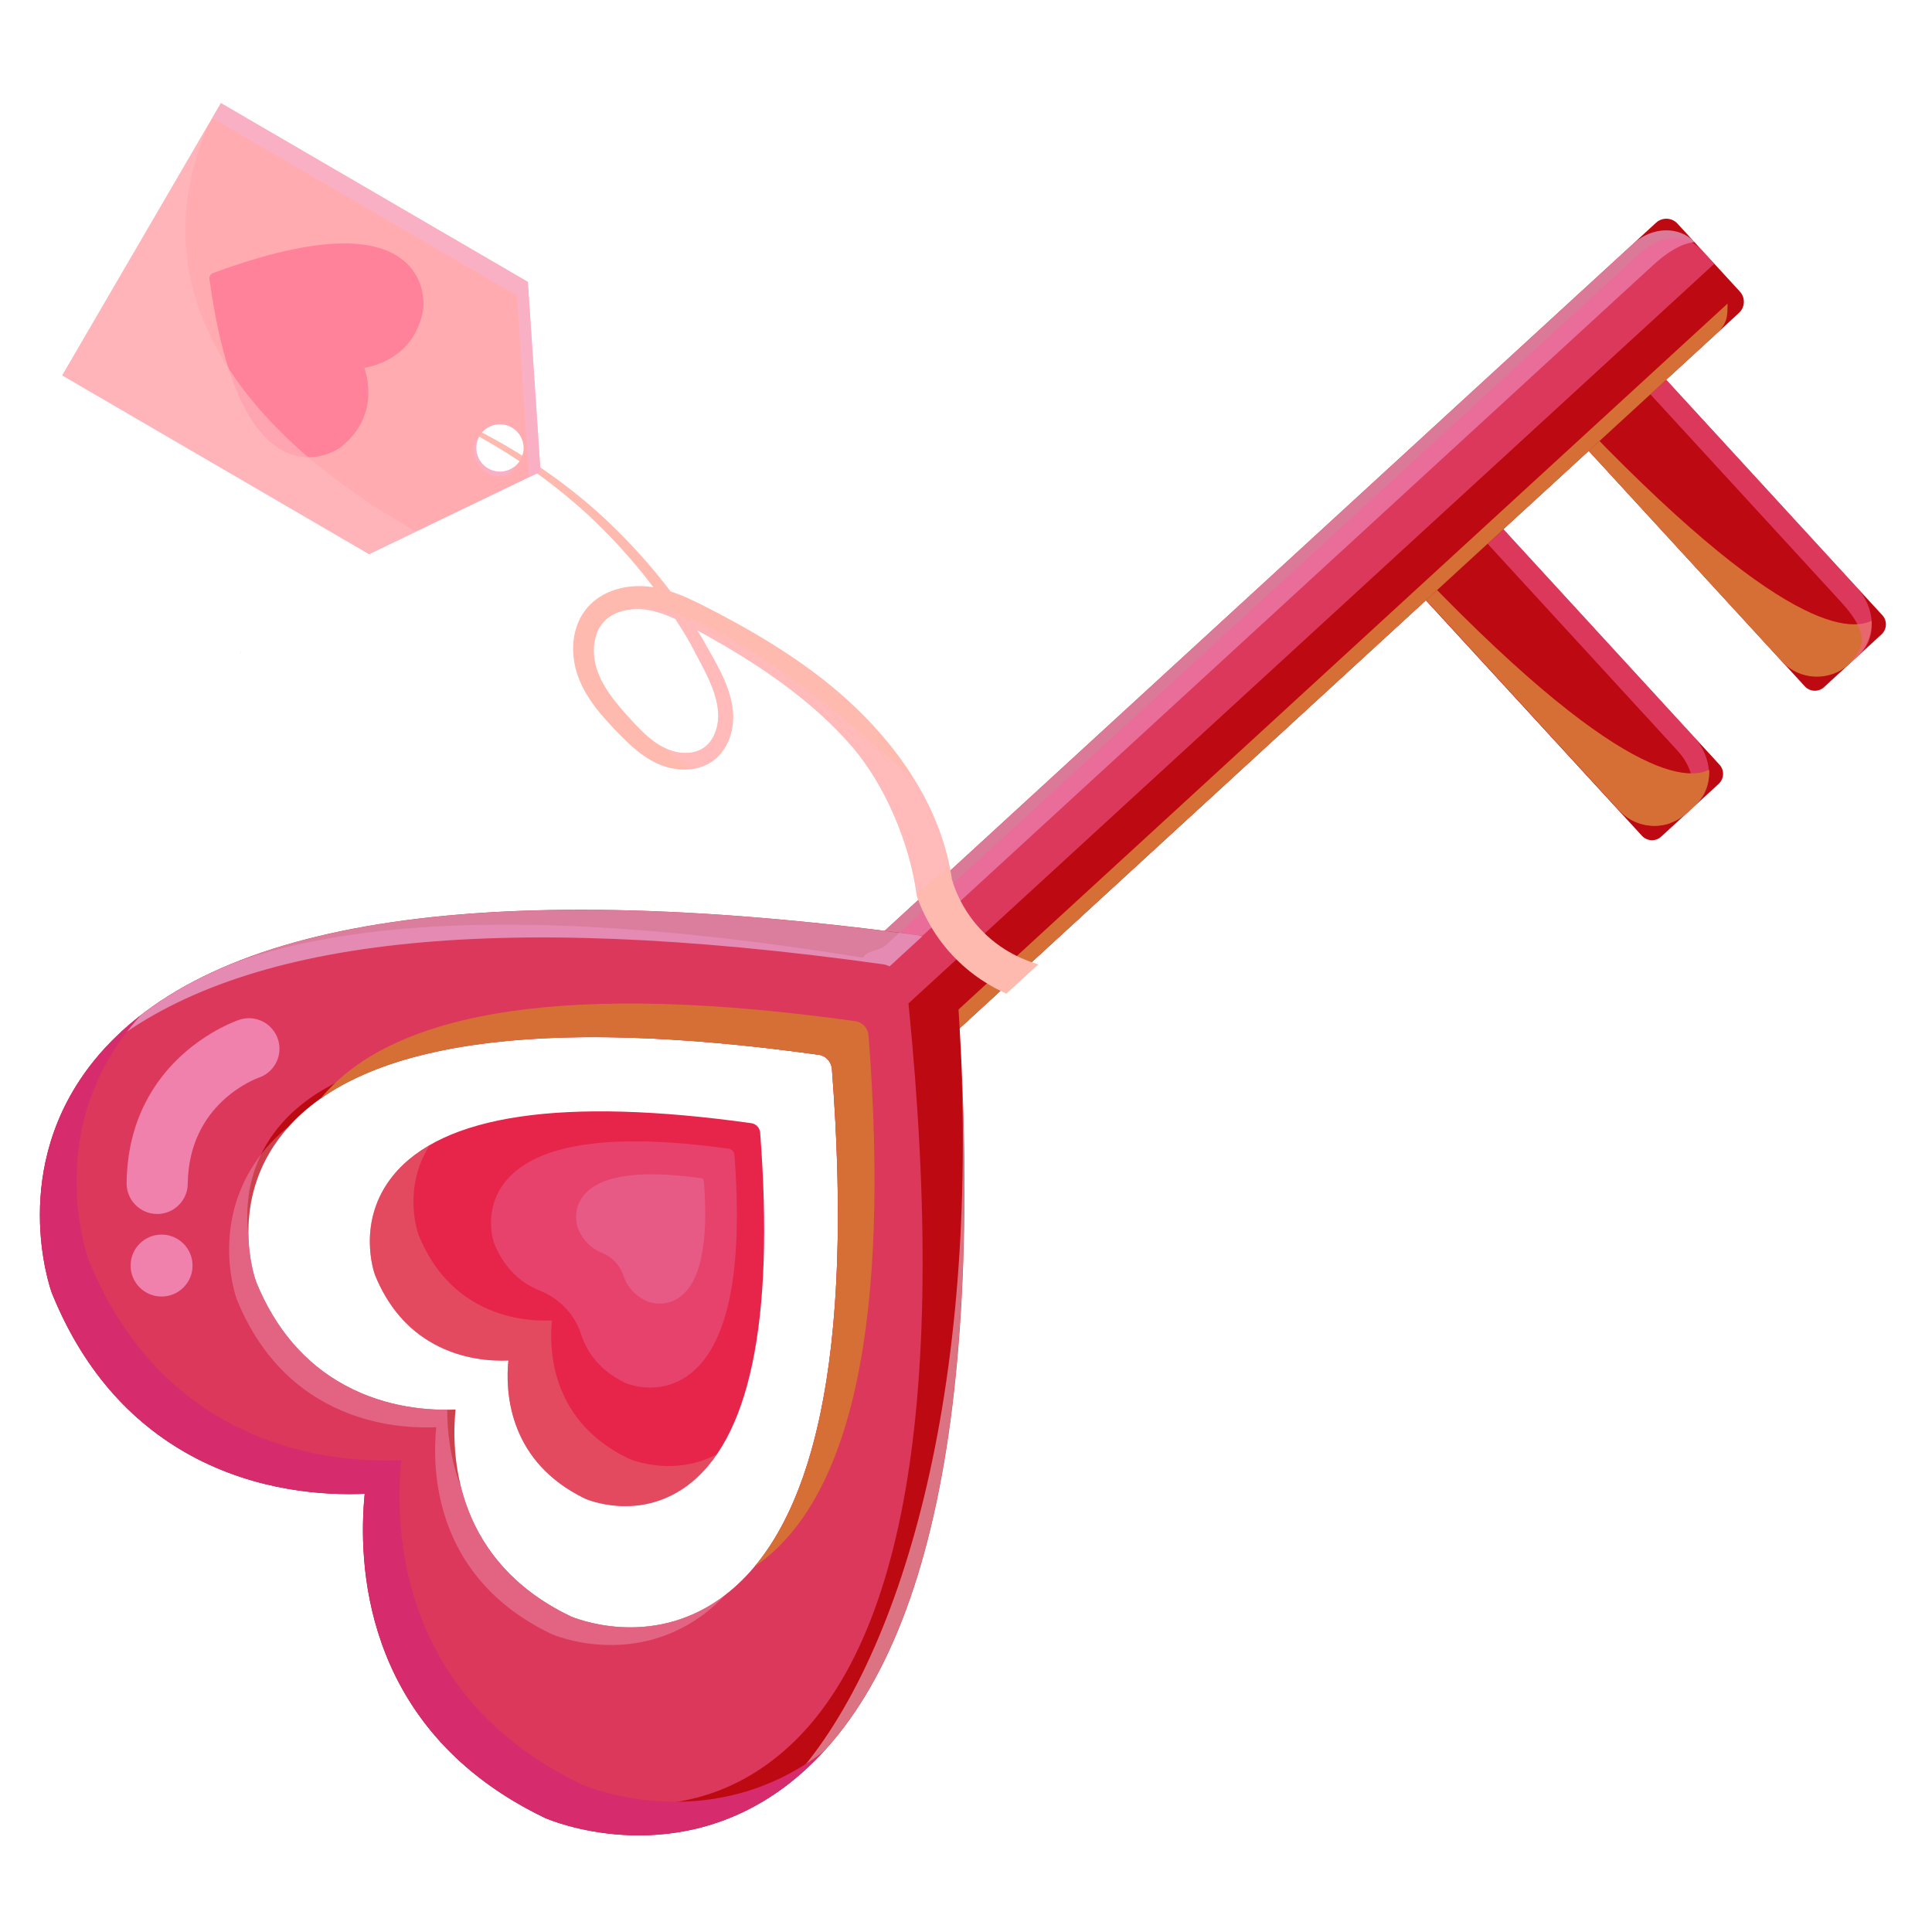 <svg width="50" height="50" viewBox="0 0 50 50" fill="none" xmlns="http://www.w3.org/2000/svg">
<path d="M46.709 17.763L39.216 9.6C39.086 9.458 39.095 9.235 39.237 9.105L40.727 7.737C40.869 7.607 41.091 7.617 41.222 7.759L48.715 15.922C48.846 16.064 48.836 16.287 48.694 16.417L47.204 17.785C47.062 17.915 46.84 17.905 46.709 17.763Z" fill="#BD0911"/>
<path d="M48.437 16.065C47.696 16.421 45.538 16.059 39.491 9.387C39.483 9.694 39.587 10.005 39.811 10.248L46.114 17.116C46.572 17.614 47.354 17.648 47.852 17.19L48.046 17.012C48.32 16.761 48.448 16.412 48.437 16.065Z" fill="#D66F36"/>
<path opacity="0.54" d="M48.051 15.2L41.886 8.483C41.391 7.943 40.609 7.847 40.148 8.269L39.816 8.575C39.803 8.586 39.791 8.6 39.779 8.612C40.244 8.23 40.995 8.334 41.476 8.859L47.642 15.575C48.511 16.527 48.163 16.858 47.742 17.288C47.756 17.276 47.77 17.267 47.783 17.255L48.116 16.949C48.576 16.527 48.547 15.739 48.051 15.2Z" fill="#F6609A"/>
<path d="M42.495 21.632L35.002 13.468C34.872 13.326 34.881 13.103 35.023 12.973L36.513 11.605C36.655 11.475 36.877 11.485 37.008 11.627L44.501 19.791C44.632 19.933 44.622 20.155 44.48 20.286L42.99 21.653C42.849 21.783 42.626 21.773 42.495 21.632Z" fill="#BD0911"/>
<path opacity="0.54" d="M43.837 19.067L37.672 12.35C37.177 11.81 36.395 11.714 35.935 12.136L35.602 12.442C35.589 12.454 35.578 12.467 35.565 12.479C36.03 12.097 36.781 12.201 37.263 12.726L43.428 19.443C43.909 19.968 43.949 20.725 43.529 21.155C43.542 21.144 43.556 21.134 43.569 21.122L43.902 20.816C44.362 20.394 44.333 19.607 43.837 19.067Z" fill="#F6609A"/>
<path d="M44.234 19.923C43.494 20.278 41.336 19.916 35.288 13.244C35.281 13.552 35.385 13.862 35.608 14.105L41.912 20.973C42.37 21.471 43.152 21.505 43.65 21.047L43.844 20.87C44.117 20.619 44.246 20.269 44.234 19.923Z" fill="#D66F36"/>
<path d="M43.23 21.302C42.98 21.232 42.405 20.972 41.517 20.004C40.291 18.669 35.852 13.832 35.852 13.832L35.593 14.095C35.597 14.1 35.6 14.105 35.604 14.11L41.907 20.977C42.251 21.351 42.778 21.463 43.23 21.302Z" fill="#D66F36"/>
<path d="M43.413 5.787L45.028 7.546C45.174 7.704 45.163 7.954 45.004 8.099L24.099 27.289C23.94 27.434 23.691 27.424 23.545 27.265L21.93 25.506C21.785 25.347 21.795 25.098 21.954 24.952L42.86 5.763C43.019 5.617 43.268 5.628 43.413 5.787Z" fill="#BD0911"/>
<path d="M44.709 7.857L24.434 26.468C24.019 26.849 23.484 26.967 23.145 26.782C23.172 26.84 23.205 26.895 23.249 26.943C23.558 27.279 24.206 27.191 24.69 26.747L44.414 8.642C44.721 8.36 44.705 8.169 44.709 7.857Z" fill="#D66F36"/>
<g opacity="0.68">
<path d="M23.057 24.968L42.781 6.863C43.152 6.523 43.524 6.295 43.854 6.267C43.813 6.145 43.944 6.365 43.854 6.267C43.466 5.844 42.753 5.862 42.269 6.306L22.545 24.41C22.061 24.854 21.983 25.563 22.371 25.986C22.462 26.084 22.57 26.158 22.689 26.209C22.555 25.805 22.686 25.309 23.057 24.968Z" fill="#E8AED8"/>
</g>
<path d="M24.717 24.839C24.7 24.619 24.571 24.429 24.385 24.328C24.319 24.292 24.245 24.267 24.168 24.258C12.752 22.667 5.44 23.738 2.438 27.445C0.2 30.208 1.294 33.331 1.341 33.461C1.344 33.47 1.347 33.477 1.351 33.485C2.124 35.386 3.333 36.794 4.942 37.67C6.663 38.606 8.42 38.703 9.439 38.66C9.263 40.436 9.39 44.497 13.634 46.807C13.783 46.888 13.937 46.968 14.093 47.043C14.102 47.047 14.108 47.05 14.117 47.054C14.246 47.109 17.294 48.393 20.189 46.331C24.074 43.563 25.599 36.333 24.717 24.839ZM18.644 41.371C16.798 42.686 14.852 41.866 14.77 41.832C14.765 41.83 14.762 41.827 14.758 41.825C14.657 41.777 14.559 41.726 14.464 41.675C11.757 40.201 11.676 37.611 11.788 36.479C11.139 36.508 10.017 36.445 8.921 35.848C7.894 35.29 7.124 34.391 6.631 33.181C6.628 33.174 6.627 33.169 6.626 33.165C6.593 33.081 5.897 31.091 7.325 29.329C9.239 26.965 13.901 26.28 21.18 27.297C21.23 27.302 21.277 27.318 21.32 27.341C21.439 27.406 21.519 27.526 21.53 27.669C22.093 34.996 21.121 39.606 18.644 41.371Z" fill="#BD0911"/>
<path opacity="0.54" d="M23.511 25.966C23.518 25.959 23.526 25.955 23.534 25.948L44.366 6.826C44.365 6.824 44.364 6.823 44.363 6.821L44.079 6.512C43.567 5.954 42.934 6.097 42.377 6.609L22.921 24.467C22.766 24.609 22.413 24.602 22.339 24.786C14.987 23.591 9.506 23.647 5.968 24.953C4.456 25.577 3.278 26.407 2.437 27.445C2.283 27.635 2.148 27.827 2.024 28.02C0.686 30.384 1.601 32.851 1.645 32.964C1.648 32.973 1.651 32.979 1.655 32.987C2.438 34.812 3.619 36.181 5.162 37.058C6.811 37.995 8.473 38.136 9.433 38.123C9.422 38.284 9.414 38.464 9.412 38.66C9.42 38.66 9.43 38.66 9.438 38.66C9.429 38.749 9.422 38.846 9.415 38.947C9.458 40.853 10.121 43.982 13.621 45.969C13.764 46.051 13.912 46.131 14.061 46.206C14.07 46.21 14.076 46.214 14.085 46.217C14.207 46.273 17.12 47.577 19.793 45.703C23.324 43.228 24.573 36.587 23.511 25.966ZM18.643 41.371C16.797 42.685 14.852 41.866 14.769 41.831C14.765 41.83 14.762 41.827 14.757 41.825C14.656 41.777 14.559 41.726 14.464 41.675C12.9 40.824 12.215 39.601 11.935 38.502C11.643 37.744 11.573 37.02 11.576 36.483C10.911 36.489 9.907 36.385 8.921 35.848C7.894 35.289 7.123 34.391 6.631 33.18C6.628 33.174 6.626 33.169 6.625 33.164C6.61 33.125 6.449 32.658 6.431 31.995C6.342 31.272 6.394 30.194 7.174 29.214C7.912 28.286 9.129 27.662 10.806 27.336C13.269 26.693 16.733 26.675 21.179 27.296C21.229 27.301 21.276 27.317 21.319 27.341C21.438 27.405 21.519 27.526 21.53 27.668C22.092 34.996 21.12 39.605 18.643 41.371Z" fill="#F6609A"/>
<path opacity="0.29" d="M18.145 41.828C18.383 41.658 18.603 41.455 18.813 41.233C18.756 41.278 18.702 41.329 18.644 41.37C16.797 42.685 14.852 41.866 14.77 41.831C14.765 41.83 14.762 41.826 14.757 41.825C14.656 41.777 14.559 41.726 14.464 41.675C11.757 40.201 11.676 37.611 11.788 36.479C11.138 36.507 10.017 36.445 8.921 35.848C7.894 35.289 7.123 34.391 6.631 33.18C6.628 33.174 6.627 33.169 6.625 33.164C6.593 33.08 5.897 31.09 7.324 29.329C7.391 29.247 7.468 29.172 7.541 29.095C7.274 29.308 7.03 29.535 6.826 29.786C5.399 31.548 6.095 33.538 6.127 33.622C6.128 33.626 6.13 33.631 6.132 33.638C6.625 34.848 7.396 35.747 8.423 36.305C9.518 36.902 10.64 36.965 11.29 36.936C11.177 38.068 11.258 40.658 13.966 42.132C14.06 42.183 14.158 42.234 14.259 42.282C14.264 42.284 14.267 42.287 14.271 42.289C14.354 42.324 16.299 43.143 18.145 41.828Z" fill="#F6CEE2"/>
<path opacity="0.54" d="M20.433 46.145C23.327 43.042 25.368 35.971 24.833 26.605C25.417 36.839 23.937 43.404 20.433 46.145Z" fill="#F6CEE2"/>
<g opacity="0.7">
<path d="M22.834 24.953C22.9 24.96 22.965 24.982 23.023 25.009L23.87 24.232C23.843 24.219 23.812 24.215 23.783 24.206C13.161 22.77 6.153 23.677 2.928 26.905C2.864 26.97 2.799 27.034 2.737 27.1C6.251 24.315 12.67 23.537 22.834 24.953Z" fill="#E8AED8"/>
</g>
<path d="M21.136 45.462C18.241 47.524 15.193 46.24 15.064 46.184C15.055 46.181 15.049 46.177 15.04 46.174C14.884 46.099 14.73 46.019 14.581 45.937C10.337 43.627 10.21 39.566 10.386 37.79C9.367 37.834 7.61 37.737 5.889 36.801C4.28 35.924 3.071 34.516 2.298 32.615C2.294 32.607 2.291 32.601 2.288 32.591C2.241 32.461 1.147 29.338 3.385 26.576C3.469 26.472 3.557 26.371 3.648 26.271C3.189 26.628 2.783 27.018 2.438 27.445C0.2 30.207 1.294 33.33 1.341 33.46C1.344 33.47 1.347 33.476 1.351 33.484C2.124 35.385 3.333 36.794 4.942 37.67C6.663 38.606 8.42 38.703 9.439 38.659C9.263 40.436 9.39 44.497 13.634 46.807C13.783 46.888 13.937 46.968 14.093 47.043C14.102 47.047 14.108 47.05 14.117 47.053C14.246 47.109 17.294 48.393 20.189 46.331C20.594 46.042 20.972 45.703 21.325 45.317C21.262 45.365 21.2 45.416 21.136 45.462Z" fill="#D62C6D"/>
<path d="M22.478 26.799C22.466 26.656 22.386 26.536 22.267 26.472C22.224 26.448 22.177 26.432 22.127 26.427C14.874 25.414 10.22 26.091 8.293 28.435C10.599 26.807 14.921 26.422 21.18 27.296C21.23 27.301 21.277 27.317 21.32 27.341C21.439 27.405 21.52 27.526 21.531 27.668C22.02 34.045 21.347 38.363 19.531 40.539C19.551 40.526 19.571 40.515 19.591 40.501C22.068 38.736 23.04 34.126 22.478 26.799Z" fill="#D66F36"/>
<path d="M17.742 38.48C16.507 39.36 15.206 38.812 15.151 38.789C15.148 38.788 15.146 38.785 15.143 38.784C15.075 38.752 15.01 38.718 14.947 38.684C13.136 37.698 13.081 35.966 13.157 35.209C12.722 35.228 11.972 35.186 11.239 34.786C10.552 34.413 10.037 33.812 9.707 33.002C9.705 32.998 9.705 32.995 9.704 32.992C9.682 32.935 9.217 31.605 10.171 30.426C11.452 28.845 14.57 28.387 19.438 29.067C19.471 29.07 19.503 29.081 19.532 29.097C19.611 29.14 19.665 29.22 19.673 29.316C20.049 34.217 19.399 37.3 17.742 38.48Z" fill="#E7244A"/>
<g opacity="0.22">
<path d="M17.802 35.599C17.032 36.148 16.22 35.806 16.186 35.791C16.184 35.791 16.183 35.789 16.181 35.789C16.139 35.769 16.098 35.748 16.058 35.726C15.468 35.405 15.177 34.956 15.04 34.534C14.871 34.009 14.478 33.604 13.966 33.399C13.893 33.37 13.82 33.336 13.747 33.296C13.318 33.063 12.997 32.688 12.791 32.183C12.79 32.181 12.79 32.179 12.789 32.177C12.776 32.142 12.485 31.312 13.081 30.577C13.879 29.591 15.823 29.305 18.859 29.729C18.88 29.732 18.9 29.738 18.918 29.748C18.967 29.775 19.001 29.825 19.006 29.884C19.24 32.941 18.834 34.863 17.802 35.599Z" fill="#E7AEE5"/>
</g>
<g opacity="0.22">
<path d="M17.585 33.574C17.181 33.862 16.755 33.682 16.737 33.675C16.736 33.675 16.735 33.674 16.734 33.673C16.712 33.663 16.691 33.652 16.67 33.641C16.36 33.472 16.207 33.236 16.135 33.014C16.046 32.739 15.84 32.526 15.571 32.419C15.533 32.403 15.494 32.385 15.456 32.364C15.231 32.242 15.062 32.045 14.954 31.78C14.954 31.779 14.953 31.778 14.953 31.777C14.946 31.758 14.793 31.323 15.106 30.937C15.525 30.419 16.546 30.269 18.14 30.491C18.151 30.493 18.162 30.496 18.171 30.501C18.197 30.515 18.215 30.542 18.217 30.573C18.34 32.178 18.128 33.188 17.585 33.574Z" fill="#E7AEE5"/>
</g>
<path opacity="0.5" d="M16.279 37.753C16.276 37.752 16.274 37.75 16.271 37.748C16.204 37.716 16.138 37.682 16.075 37.648C14.264 36.663 14.21 34.93 14.285 34.173C13.851 34.192 13.1 34.15 12.368 33.751C11.681 33.377 11.165 32.776 10.836 31.966C10.834 31.962 10.833 31.959 10.832 31.956C10.812 31.904 10.408 30.745 11.124 29.635C10.738 29.857 10.419 30.12 10.171 30.426C9.217 31.605 9.682 32.935 9.704 32.992C9.704 32.995 9.705 32.998 9.707 33.002C10.037 33.812 10.552 34.413 11.239 34.786C11.972 35.186 12.722 35.227 13.157 35.209C13.081 35.966 13.136 37.698 14.947 38.684C15.01 38.718 15.075 38.752 15.143 38.784C15.146 38.785 15.148 38.788 15.151 38.789C15.206 38.812 16.507 39.36 17.742 38.48C18.046 38.264 18.315 37.982 18.551 37.638C17.421 38.23 16.33 37.774 16.279 37.753Z" fill="#E06F74"/>
<path d="M26.046 25.716C25.685 25.554 25.134 25.251 24.626 24.698C24.114 24.142 23.857 23.564 23.727 23.189C24.002 22.936 24.278 22.683 24.553 22.431C24.618 22.758 24.799 23.423 25.356 24.028C25.91 24.629 26.552 24.865 26.872 24.957C26.597 25.21 26.322 25.463 26.046 25.716Z" fill="#FFBAB0"/>
<path d="M23.728 23.189C23.561 21.873 22.919 20.308 22.017 19.282C21.113 18.247 19.964 17.423 18.751 16.71C18.448 16.532 18.136 16.358 17.828 16.192C17.521 16.029 17.218 15.887 16.911 15.814C16.608 15.739 16.297 15.743 16.022 15.839C15.749 15.935 15.542 16.124 15.445 16.393C15.344 16.659 15.348 16.983 15.433 17.277C15.522 17.575 15.693 17.862 15.902 18.128C16.11 18.393 16.356 18.662 16.595 18.903C16.836 19.14 17.102 19.343 17.392 19.432C17.682 19.523 18.009 19.506 18.229 19.34C18.454 19.178 18.58 18.866 18.588 18.556C18.601 17.92 18.189 17.283 17.873 16.663C17.177 15.434 16.278 14.319 15.244 13.348C14.199 12.387 13.011 11.58 11.731 10.953C10.445 10.34 9.065 9.917 7.648 9.717C9.07 9.881 10.466 10.269 11.778 10.853C13.083 11.451 14.306 12.236 15.391 13.184C16.466 14.143 17.413 15.255 18.159 16.497C18.332 16.817 18.524 17.121 18.68 17.454C18.836 17.787 18.973 18.156 18.973 18.562C18.971 18.959 18.832 19.392 18.479 19.669C18.305 19.805 18.093 19.883 17.883 19.907C17.673 19.933 17.465 19.909 17.268 19.855C16.866 19.741 16.546 19.495 16.272 19.242C16.001 18.982 15.757 18.729 15.514 18.438C15.277 18.148 15.061 17.818 14.933 17.432C14.812 17.045 14.787 16.618 14.927 16.207C14.996 16.003 15.113 15.807 15.271 15.649C15.429 15.491 15.62 15.374 15.819 15.298C16.218 15.144 16.651 15.137 17.043 15.223C17.436 15.307 17.789 15.466 18.117 15.629C18.443 15.793 18.761 15.96 19.079 16.136C20.344 16.838 21.578 17.667 22.591 18.767C23.597 19.857 24.395 21.193 24.631 22.723L23.728 23.189Z" fill="#FFBAB0"/>
<path d="M13.968 12.217L13.988 12.183L13.661 7.296L5.717 2.668L1.611 9.715L9.553 14.342L13.968 12.217ZM12.407 11.285C12.578 10.992 12.954 10.895 13.247 11.065C13.54 11.236 13.638 11.61 13.468 11.903C13.297 12.196 12.923 12.294 12.63 12.124C12.337 11.953 12.236 11.578 12.407 11.285Z" fill="#FFABB0"/>
<g opacity="0.68">
<path d="M13.376 7.644L13.691 12.351L13.968 12.217L13.988 12.183L13.661 7.296L5.717 2.668L5.494 3.051L13.376 7.644Z" fill="#F6B3CE"/>
<path d="M12.584 12.223C12.863 12.408 13.185 12.356 13.308 12.107C13.313 12.096 13.315 12.083 13.32 12.072C13.128 12.225 12.855 12.255 12.63 12.123C12.35 11.96 12.249 11.613 12.388 11.327C12.354 11.358 12.324 11.395 12.302 11.44C12.179 11.689 12.306 12.039 12.584 12.223Z" fill="#F6B3CE"/>
</g>
<path d="M6.232 16.907L6.215 16.889L6.227 16.879L6.232 16.907Z" fill="#FFBABF"/>
<g opacity="0.57">
<path d="M3.445 31.114C3.338 30.977 3.275 30.805 3.277 30.618C3.313 27.391 6.074 26.431 6.191 26.392C6.605 26.253 7.052 26.477 7.192 26.891C7.33 27.304 7.109 27.75 6.697 27.89C6.61 27.921 4.883 28.561 4.859 30.636C4.855 31.073 4.496 31.423 4.06 31.418C3.809 31.415 3.588 31.297 3.445 31.114Z" fill="#FFB8EA"/>
</g>
<path d="M8.802 11.585C8.803 11.584 8.805 11.582 8.806 11.581C9.169 11.298 9.399 10.951 9.49 10.55C9.587 10.122 9.501 9.736 9.429 9.52C9.823 9.449 10.691 9.173 10.931 8.116C10.939 8.079 10.947 8.041 10.953 8.002C10.954 8 10.954 7.998 10.954 7.997C10.958 7.966 11.049 7.229 10.427 6.73C9.592 6.061 7.939 6.174 5.512 7.067C5.466 7.084 5.432 7.124 5.422 7.17C5.418 7.186 5.417 7.204 5.42 7.221C5.774 9.782 6.453 11.294 7.436 11.716C8.169 12.03 8.776 11.603 8.802 11.585Z" fill="#FF819A"/>
<path opacity="0.6" d="M1.611 9.715L9.553 14.341L10.767 13.757C8.105 12.265 3.06 8.63 5.402 3.208L1.611 9.715Z" fill="#FFBABF"/>
<path opacity="0.6" d="M22.016 19.282C22.903 20.29 23.536 21.819 23.716 23.12L24.57 22.425C24.407 21.629 24.096 20.887 23.683 20.21C21.496 18.206 17.722 15.108 16.021 15.839C16.296 15.742 16.608 15.739 16.91 15.814C17.099 15.859 17.286 15.934 17.473 16.02C17.61 16.232 17.749 16.443 17.873 16.663C18.189 17.283 18.601 17.92 18.587 18.556C18.58 18.866 18.454 19.178 18.229 19.34C18.009 19.506 17.682 19.523 17.391 19.432C17.305 19.406 17.223 19.367 17.141 19.323C17.354 19.517 17.602 19.712 17.886 19.906C18.094 19.881 18.306 19.804 18.479 19.669C18.832 19.392 18.971 18.959 18.973 18.562C18.973 18.155 18.836 17.786 18.679 17.454C18.523 17.12 18.331 16.816 18.159 16.497C18.12 16.432 18.075 16.372 18.035 16.308C18.275 16.439 18.516 16.571 18.751 16.71C19.963 17.423 21.113 18.247 22.016 19.282Z" fill="#FFBABF"/>
<path opacity="0.57" d="M4.182 33.554C4.624 33.554 4.983 33.196 4.983 32.753C4.983 32.31 4.624 31.951 4.182 31.951C3.739 31.951 3.38 32.31 3.38 32.753C3.38 33.196 3.739 33.554 4.182 33.554Z" fill="#FFB8EA"/>
</svg>
